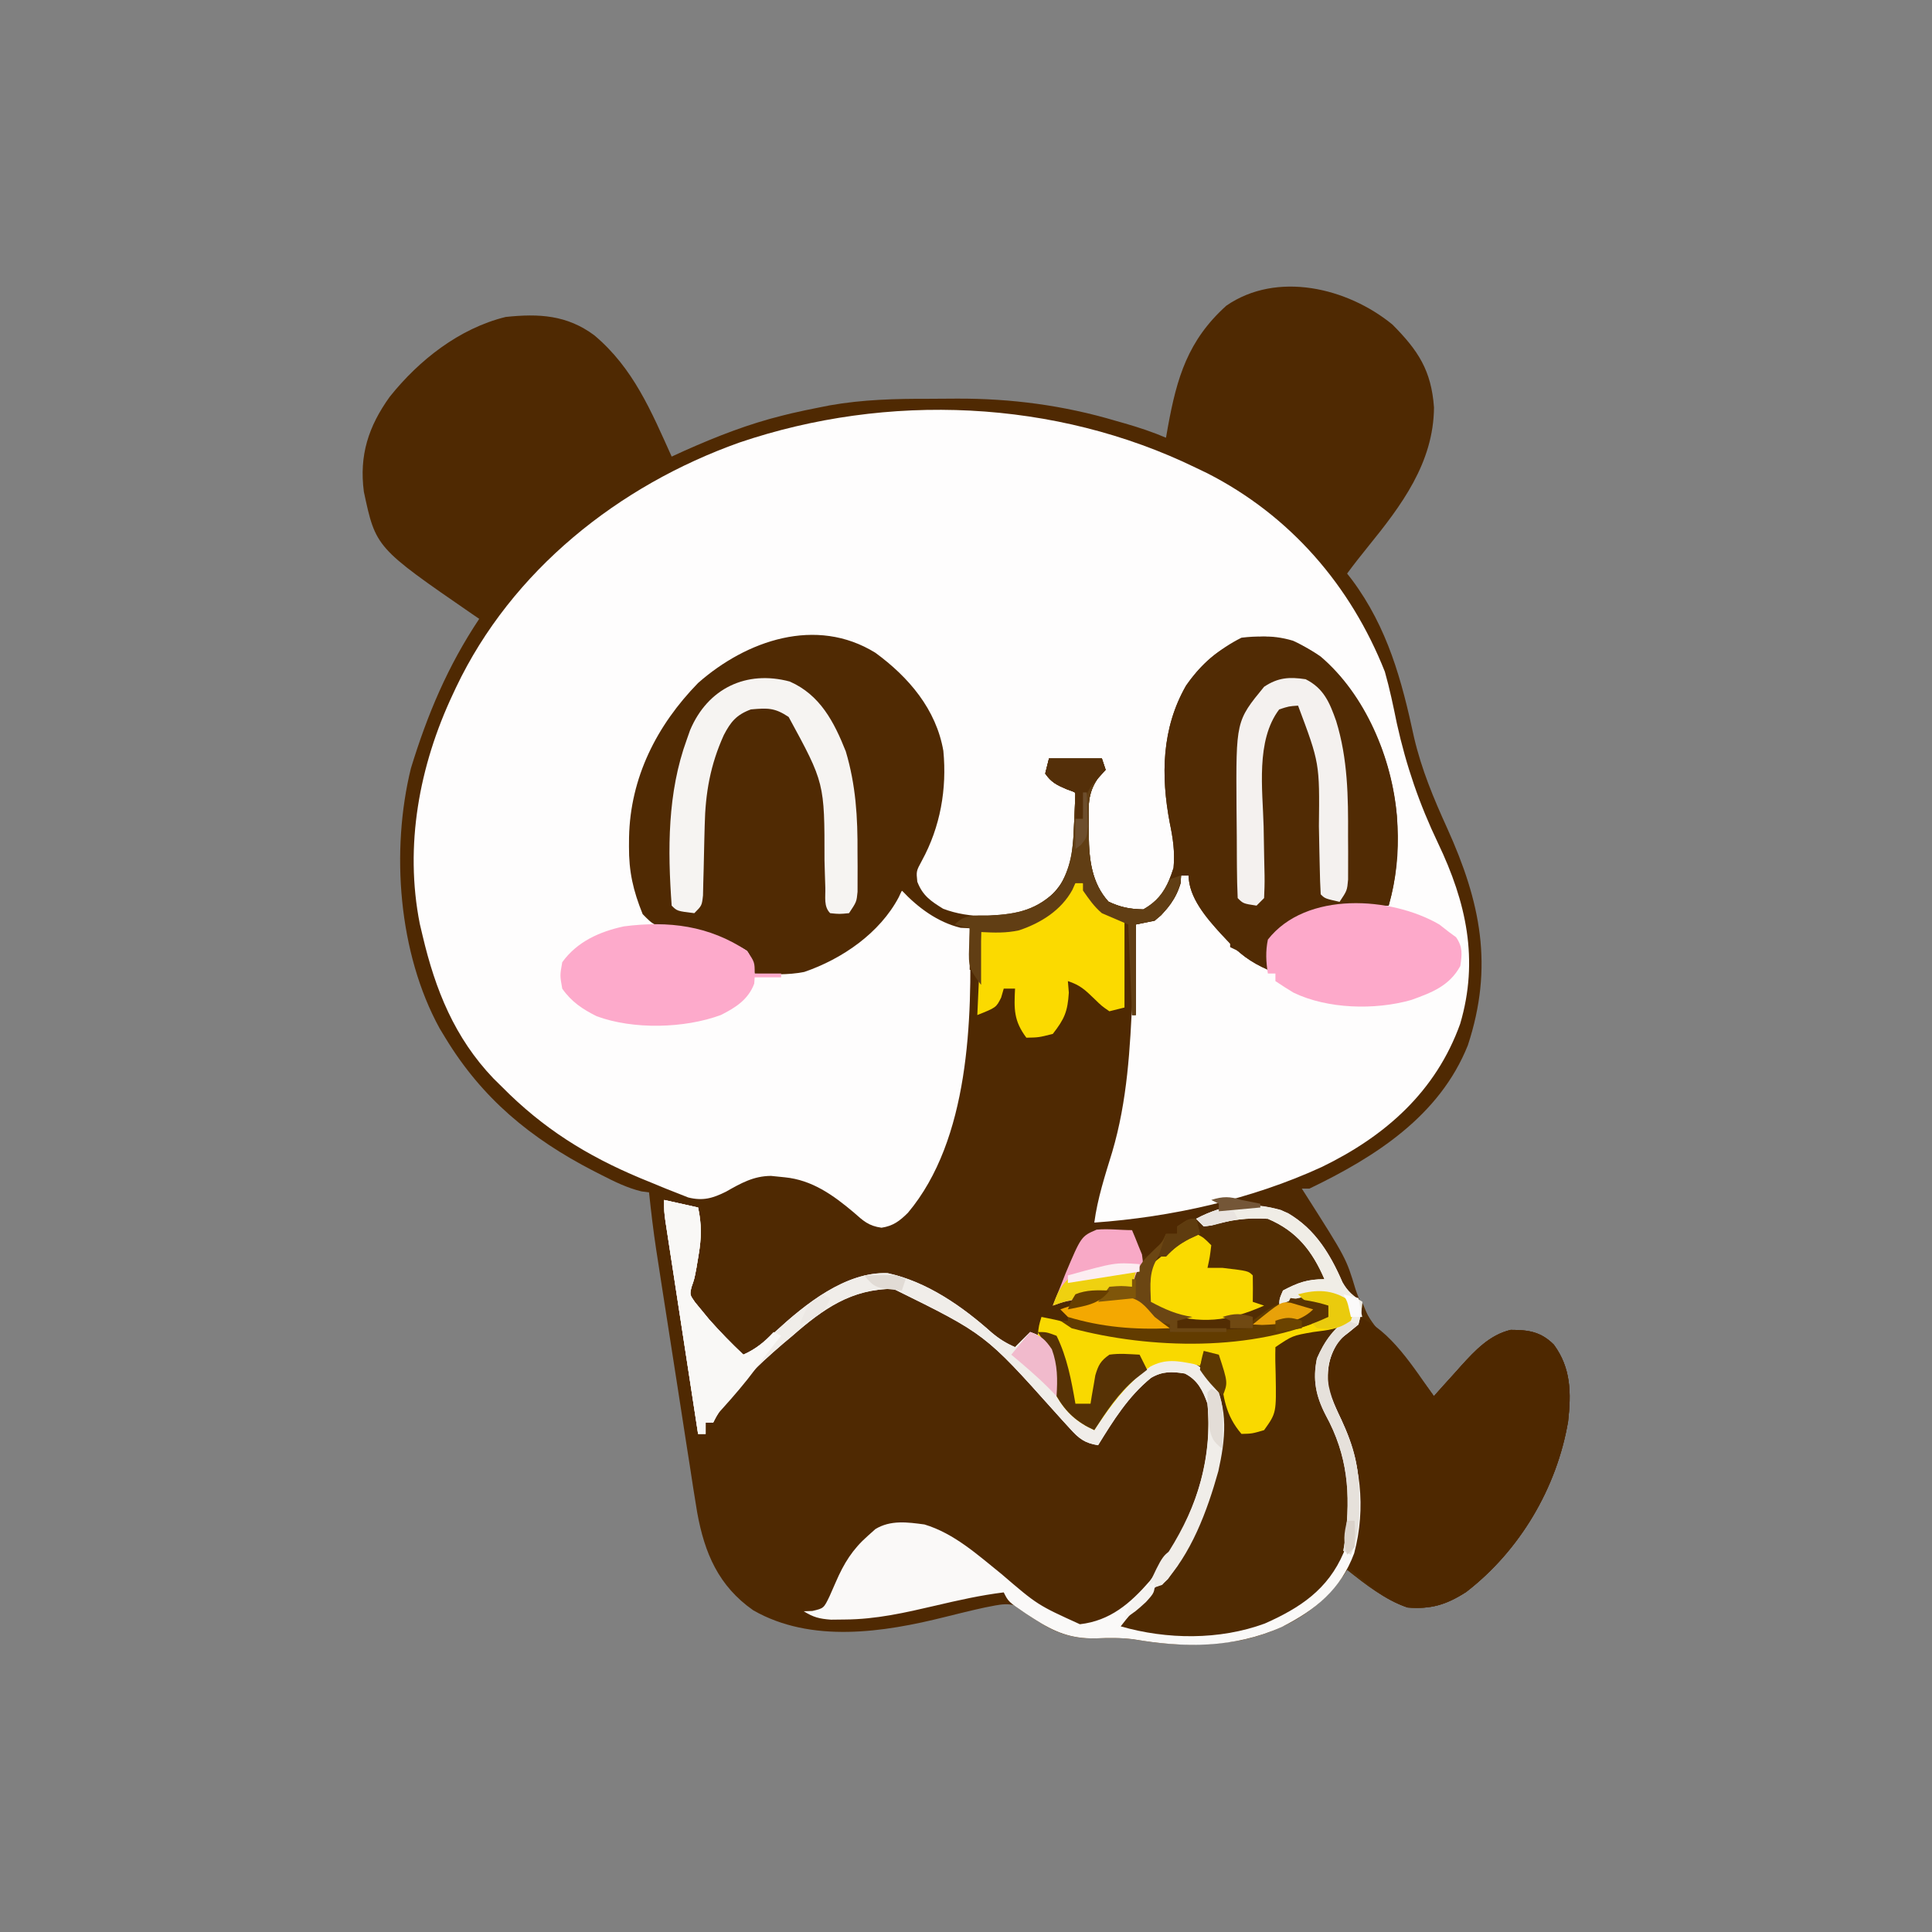 <?xml version="1.0" encoding="UTF-8"?>
<svg version="1.1" xmlns="http://www.w3.org/2000/svg" width="512" height="512">
<rect width="100%" height="100%" fill="#808080" stroke="none"/>
<path d="M0 0 C6.852 6.891 10.314 12.178 11.023 21.973 C10.91 36.689 2.348 48.018 -6.512 58.934 C-8.397 61.257 -10.23 63.59 -12 66 C-11.564 66.559 -11.129 67.119 -10.68 67.695 C-1.246 80.396 2.484 94.302 5.746 109.469 C7.747 117.97 10.892 125.5 14.5 133.438 C23.398 153.103 26.872 170.103 20 191 C12.5 209.761 -4.547 220.601 -22 229 C-22.66 229 -23.32 229 -24 229 C-23.688 229.488 -23.375 229.975 -23.054 230.478 C-12.236 247.474 -12.236 247.474 -9.781 255.641 C-7.866 261.426 -4.887 265.546 -0.688 269.875 C3.564 274.373 7.405 278.947 11 284 C12.195 282.662 12.195 282.662 13.414 281.297 C14.484 280.114 15.554 278.932 16.625 277.75 C17.147 277.163 17.669 276.577 18.207 275.973 C21.957 271.852 25.743 267.787 31.344 266.434 C35.984 266.442 39.305 266.867 42.777 270.34 C47.365 276.57 47.392 283.226 46.562 290.684 C43.571 308.324 33.742 324.945 19.559 335.883 C14.314 339.263 10.209 340.509 4 340 C-2.046 337.884 -7.043 333.955 -12 330 C-12.329 330.508 -12.657 331.016 -12.996 331.539 C-19.541 341.01 -29.028 346.291 -40.207 348.688 C-50.227 350.367 -58.623 350.137 -68.598 348.426 C-72.042 347.995 -75.224 348.037 -78.688 348.188 C-86.354 348.327 -91.977 345.735 -97.625 340.625 C-101.087 338.256 -104.078 339.274 -108 340 C-111.518 340.765 -115.009 341.623 -118.5 342.5 C-134.846 346.604 -153.999 349.54 -169.375 340.75 C-178.572 334.32 -182.293 325.602 -184.242 314.795 C-184.936 310.67 -185.571 306.538 -186.199 302.402 C-186.482 300.6 -186.765 298.797 -187.049 296.995 C-187.791 292.273 -188.518 287.55 -189.243 282.826 C-189.835 278.981 -190.437 275.138 -191.04 271.295 C-191.763 266.686 -192.482 262.075 -193.199 257.465 C-193.334 256.596 -193.47 255.727 -193.609 254.832 C-193.994 252.352 -194.376 249.871 -194.757 247.39 C-194.868 246.672 -194.98 245.953 -195.095 245.213 C-195.867 240.153 -196.459 235.089 -197 230 C-198.002 229.865 -198.002 229.865 -199.023 229.727 C-202.833 228.797 -206.153 227.148 -209.625 225.375 C-210.335 225.013 -211.045 224.651 -211.777 224.278 C-228.403 215.69 -241.269 205.069 -251 189 C-251.49 188.193 -251.98 187.386 -252.484 186.555 C-263.455 166.578 -265.469 139.445 -260.102 117.598 C-255.72 103.288 -250.327 90.491 -242 78 C-242.606 77.588 -243.212 77.175 -243.836 76.75 C-269.408 59.125 -269.408 59.125 -272.57 44.332 C-273.85 34.68 -271.352 26.998 -265.719 19.156 C-257.976 9.442 -247.266 1.013 -235 -2 C-226.131 -2.943 -218.74 -2.516 -211.504 2.852 C-201.162 11.549 -196.426 22.96 -191 35 C-189.86 34.481 -188.721 33.961 -187.547 33.426 C-179.057 29.649 -170.659 26.354 -161.625 24.125 C-160.855 23.935 -160.085 23.744 -159.292 23.548 C-156.869 22.983 -154.442 22.479 -152 22 C-151.064 21.814 -150.128 21.628 -149.164 21.436 C-140.354 19.874 -131.691 19.66 -122.773 19.684 C-120.333 19.687 -117.895 19.664 -115.455 19.639 C-101.026 19.58 -87.04 21.432 -73.188 25.562 C-72.084 25.875 -72.084 25.875 -70.959 26.193 C-67.216 27.27 -63.584 28.472 -60 30 C-59.83 29.033 -59.66 28.066 -59.484 27.07 C-57.108 14.058 -54.203 4.195 -44 -5 C-30.602 -14.215 -11.963 -9.788 0 0 Z " fill="#4F2902" transform="translate(369,86)"/>
<path d="M0 0 C1.475 0.708 1.475 0.708 2.98 1.43 C24.966 12.66 40.965 31.193 50 54 C51.294 58.54 52.241 63.127 53.188 67.75 C55.668 78.961 59.144 89.084 64.093 99.44 C71.572 115.102 74.972 130.323 69.969 147.301 C63.519 165.272 50.164 177.057 33.348 185.236 C14.669 193.839 -6.556 198.551 -27 200 C-26.142 193.573 -24.152 187.496 -22.26 181.314 C-18.211 167.621 -17.51 153.859 -16.875 139.688 C-16.788 137.868 -16.701 136.048 -16.613 134.229 C-16.402 129.819 -16.198 125.41 -16 121 C-15.056 120.554 -14.113 120.108 -13.141 119.648 C-8.057 116.98 -5.831 113.341 -4 108 C-3.34 108 -2.68 108 -2 108 C-1.541 108.892 -1.082 109.784 -0.609 110.703 C0.01 111.886 0.63 113.068 1.25 114.25 C1.853 115.41 2.457 116.57 3.078 117.766 C4.824 120.703 6.567 122.653 9 125 C9 125.66 9 126.32 9 127 C9.557 127.268 10.114 127.536 10.688 127.812 C13.197 129.101 15.593 130.529 18 132 C18 130.969 18 129.938 18 128.875 C18.514 125.395 19.71 123.934 22.438 121.75 C31.473 115.769 40.406 115.588 51 116 C54.225 93.828 50.907 75.076 38.277 56.461 C33.582 50.533 27.694 46.867 20.23 45.488 C12.971 45.031 8.398 47.268 3 52 C-4.968 60.183 -7.3 70.762 -7.238 81.861 C-7.154 86.93 -6.484 91.711 -5.461 96.68 C-4.094 103.561 -5.225 108.25 -9 114 C-11.188 116.625 -11.188 116.625 -14 118 C-18.655 117.925 -22.007 116.917 -25.438 113.75 C-28.968 107.536 -29.365 101.925 -29.375 94.938 C-29.399 94.053 -29.424 93.168 -29.449 92.256 C-29.474 86.793 -28.994 84.05 -25 80 C-25 79.34 -25 78.68 -25 78 C-29.62 78 -34.24 78 -39 78 C-38.67 79.32 -38.34 80.64 -38 82 C-37.002 82.562 -36.005 83.124 -34.977 83.703 C-32 86 -32 86 -31.444 87.873 C-31.262 90.191 -31.28 92.427 -31.375 94.75 C-31.369 95.523 -31.362 96.297 -31.355 97.094 C-31.479 103.769 -33.284 109.252 -38.035 114.059 C-39.039 114.741 -39.039 114.741 -40.062 115.438 C-40.734 115.911 -41.406 116.384 -42.098 116.871 C-48.157 120.467 -57.149 119.98 -64 119 C-68.513 117.122 -71.586 114.414 -75 111 C-74.636 106.476 -73.198 102.618 -71.5 98.438 C-67.163 87.734 -66.282 77.403 -70.738 66.535 C-75.284 57.402 -82.392 50.181 -92.074 46.699 C-102.935 44.104 -113.263 45.698 -123 51 C-135.255 59.085 -144.397 71.911 -148.375 86.125 C-150.215 96.591 -150.854 108.784 -145 118 C-144.67 118.66 -144.34 119.32 -144 120 C-142.073 120.323 -140.131 120.556 -138.188 120.75 C-131.045 121.735 -125.051 124.069 -119 128 C-117 131 -117 131 -117 134 C-103.909 133.717 -93.406 129.123 -84 120 C-81.819 117.439 -79.841 114.814 -78 112 C-75 113 -75 113 -72.938 115.312 C-69.058 118.862 -64.913 120.292 -60 122 C-59.331 146.204 -60.066 177.963 -76.387 197.398 C-78.57 199.566 -80.31 200.896 -83.387 201.359 C-86.825 200.887 -88.23 199.536 -90.812 197.25 C-96.229 192.696 -101.776 188.722 -109 188 C-110.217 187.876 -111.434 187.752 -112.688 187.625 C-117.298 187.651 -120.662 189.572 -124.605 191.809 C-128.132 193.563 -130.742 194.317 -134.625 193.338 C-135.55 192.971 -136.476 192.605 -137.43 192.227 C-138.465 191.819 -139.501 191.411 -140.568 190.99 C-141.659 190.54 -142.75 190.089 -143.875 189.625 C-145.558 188.937 -145.558 188.937 -147.274 188.234 C-161.566 182.25 -173.1 175.029 -184 164 C-184.739 163.272 -185.477 162.543 -186.238 161.793 C-196.549 151.002 -201.631 138.29 -205 124 C-205.246 122.961 -205.492 121.922 -205.746 120.852 C-209.859 100.146 -205.896 78.908 -197 60 C-196.711 59.383 -196.423 58.766 -196.125 58.131 C-181.38 27.157 -153.032 4.65 -121.038 -6.728 C-81.787 -20.024 -37.366 -18.213 0 0 Z " fill="#FEFDFD" transform="translate(317,124)"/>
<path d="M0 0 C4.455 0.99 4.455 0.99 9 2 C9.968 6.512 9.901 10.086 9.125 14.625 C8.942 15.731 8.759 16.837 8.57 17.977 C8 21 8 21 7.242 23.129 C6.794 25.127 6.794 25.127 8.188 27.113 C8.786 27.839 9.384 28.565 10 29.312 C10.641 30.091 11.281 30.87 11.941 31.672 C14.823 34.93 17.84 38.013 21 41 C24.499 39.494 26.822 37.436 29.562 34.812 C37.338 27.691 48.043 18.978 59.223 19.398 C69.629 21.652 78.95 28.151 86.766 35.117 C88.792 36.824 90.585 37.947 93 39 C93.619 38.34 94.237 37.68 94.875 37 C97 35 97 35 99 35 C99.33 33.68 99.66 32.36 100 31 C102.31 31.33 104.62 31.66 107 32 C107 31.34 107 30.68 107 30 C106.34 29.67 105.68 29.34 105 29 C108.96 27.68 112.92 26.36 117 25 C112.031 25.514 107.71 26.234 103 28 C103.271 27.325 103.541 26.649 103.82 25.953 C104.677 23.808 105.501 21.65 106.305 19.484 C107.874 15.617 109.46 12.343 112 9 C116.115 7.51 119.681 7.504 124 8 C124.99 11.465 124.99 11.465 126 15 C127.915 14.878 127.915 14.878 130 14 C131.012 12.341 132.013 10.674 133 9 C133.99 9 134.98 9 136 9 C136 8.34 136 7.68 136 7 C137.437 6.352 138.874 5.707 140.312 5.062 C141.113 4.703 141.914 4.343 142.738 3.973 C149.193 1.197 156.558 0.859 163.387 2.613 C171.683 6.313 176.284 13.745 179.762 21.801 C180.866 24.115 180.866 24.115 183.02 25.48 C185 27 185 27 185.922 29.324 C187.334 32.828 189.662 35.146 192.25 37.812 C196.524 42.332 200.387 46.922 204 52 C204.797 51.108 205.593 50.216 206.414 49.297 C207.484 48.114 208.554 46.932 209.625 45.75 C210.408 44.87 210.408 44.87 211.207 43.973 C214.957 39.852 218.743 35.787 224.344 34.434 C228.984 34.442 232.305 34.867 235.777 38.34 C240.365 44.57 240.392 51.226 239.562 58.684 C236.571 76.324 226.742 92.945 212.559 103.883 C207.314 107.263 203.209 108.509 197 108 C190.954 105.884 185.957 101.955 181 98 C180.507 98.762 180.507 98.762 180.004 99.539 C173.459 109.01 163.972 114.291 152.793 116.688 C142.773 118.367 134.377 118.137 124.402 116.426 C120.958 115.995 117.776 116.037 114.312 116.188 C107.756 116.298 103.452 114.514 98 111 C97.295 110.546 96.59 110.093 95.863 109.625 C91.235 106.471 91.235 106.471 90 104 C83.874 104.75 77.943 106.094 71.938 107.5 C63.859 109.384 56.215 111.142 47.875 111.188 C46.676 111.202 45.477 111.216 44.242 111.23 C41.197 111.014 39.547 110.603 37 109 C37.753 108.974 38.506 108.948 39.281 108.922 C42.302 108.219 42.302 108.219 43.844 105.016 C44.414 103.769 44.966 102.513 45.5 101.25 C47.65 96.292 49.897 92.622 54 89 C54.657 88.412 55.315 87.824 55.992 87.219 C60.015 84.777 64.481 85.389 69 86 C76.891 88.379 83.093 94.06 89.402 99.133 C98.969 107.342 98.969 107.342 110.188 112.438 C118.192 111.519 123.52 106.941 128.688 101 C139.116 87.47 145.604 71.221 144 54 C142.796 50.549 141.394 47.697 138 46 C134.577 45.452 132.101 45.358 129.043 47.141 C123.003 52.049 119.052 58.437 115 65 C111.437 64.429 109.922 63.228 107.531 60.57 C106.884 59.863 106.237 59.155 105.57 58.426 C104.887 57.667 104.204 56.907 103.5 56.125 C85.091 35.539 85.091 35.539 60.797 23.566 C49.658 23.545 42.122 28.88 34 36 C33.175 36.692 32.35 37.384 31.5 38.098 C24.834 43.837 16.986 51.029 13 59 C12.34 59 11.68 59 11 59 C11 59.99 11 60.98 11 62 C10.34 62 9.68 62 9 62 C7.824 54.36 6.65 46.719 5.48 39.078 C4.936 35.529 4.392 31.981 3.845 28.434 C3.318 25.011 2.793 21.587 2.27 18.163 C1.972 16.22 1.672 14.278 1.372 12.335 C1.102 10.564 1.102 10.564 0.826 8.757 C0.666 7.715 0.506 6.674 0.342 5.601 C0 3 0 3 0 0 Z " fill="#522D03" transform="translate(176,318)"/>
<path d="M0 0 C8.819 6.453 16.098 14.967 18 26 C18.968 36.086 17.198 46.163 12.301 55.102 C10.799 57.877 10.799 57.877 11.094 60.668 C12.53 64.365 14.623 65.768 17.934 67.824 C24.977 70.525 33.499 70.215 40.734 68.262 C45.666 66.009 48.638 62.664 51.062 57.922 C52.366 53.859 52.464 49.931 52.625 45.688 C52.664 44.852 52.702 44.016 52.742 43.154 C52.836 41.103 52.919 39.052 53 37 C52.214 36.698 51.427 36.397 50.617 36.086 C48.013 35.005 46.6 34.312 45 32 C45.33 30.68 45.66 29.36 46 28 C50.62 28 55.24 28 60 28 C60.33 28.99 60.66 29.98 61 31 C60.37 31.684 59.739 32.369 59.09 33.074 C56.093 37.269 56.448 40.786 56.562 45.812 C56.555 46.677 56.548 47.541 56.541 48.432 C56.603 54.781 57.317 61.03 61.75 65.938 C64.947 67.447 67.459 67.938 71 68 C75.743 65.413 77.374 62.048 79 57 C79.404 52.798 78.85 49.154 78 45.062 C75.625 32.532 75.848 19.992 82.32 8.695 C86.069 3.268 91.091 -1.045 97 -4 C105.088 -4.983 111.328 -3.712 118 1 C129.859 11.112 136.894 27.863 138.187 43.215 C138.612 51.335 138.284 59.15 136 67 C134.658 67.056 134.658 67.056 133.289 67.113 C123.658 67.637 114.184 68.407 106.273 74.461 C103.878 77.357 104.062 80.341 104 84 C99.38 81.958 96.392 79.731 93 76 C92.504 75.473 92.007 74.946 91.496 74.402 C87.769 70.302 83 64.822 83 59 C82.34 59 81.68 59 81 59 C80.959 59.681 80.918 60.361 80.875 61.062 C79.65 65.177 77.317 68.27 74 71 C71.525 71.495 71.525 71.495 69 72 C69 79.92 69 87.84 69 96 C68.67 96 68.34 96 68 96 C67.67 88.08 67.34 80.16 67 72 C66.67 79.26 66.34 86.52 66 94 C64.68 94.33 63.36 94.66 62 95 C59.965 93.602 59.965 93.602 57.938 91.625 C55.492 89.268 54.267 88.089 51 87 C51.083 88.011 51.165 89.021 51.25 90.062 C50.93 95.097 50.099 97.027 47 101 C43.25 101.938 43.25 101.938 40 102 C36.639 97.519 36.726 94.394 37 89 C36.01 89 35.02 89 34 89 C33.773 89.784 33.546 90.567 33.312 91.375 C32 94 32 94 27 96 C26.67 92.04 26.34 88.08 26 84 C25.67 84 25.34 84 25 84 C25 80.37 25 76.74 25 73 C24.196 72.959 23.391 72.918 22.562 72.875 C16.45 71.374 11.298 67.558 7 63 C6.731 63.581 6.461 64.163 6.184 64.762 C1.146 74.287 -8.814 81.14 -18.875 84.578 C-23.21 85.439 -27.606 85.218 -32 85 C-32.227 84.051 -32.454 83.103 -32.688 82.125 C-33.664 78.887 -33.664 78.887 -36.188 77.812 C-37.116 77.544 -38.044 77.276 -39 77 C-39.99 76.505 -40.98 76.01 -42 75.5 C-45.504 73.93 -48.887 73.609 -52.688 73.188 C-58.648 72.36 -58.648 72.36 -61.688 69.25 C-64.206 63.013 -65.362 58 -65.312 51.312 C-65.307 50.514 -65.301 49.715 -65.295 48.892 C-64.972 33.085 -57.981 19.257 -47 8 C-34.222 -3.264 -15.712 -9.731 0 0 Z " fill="#502A03" transform="translate(232,173)"/>
<path d="M0 0 C11.868 5.354 18.453 16.601 23.332 28.199 C28.325 41.54 29.327 56.468 25.332 70.199 C23.99 70.255 23.99 70.255 22.621 70.312 C12.99 70.836 3.516 71.606 -4.395 77.66 C-6.79 80.556 -6.606 83.541 -6.668 87.199 C-11.288 85.158 -14.276 82.93 -17.668 79.199 C-18.164 78.672 -18.661 78.145 -19.172 77.602 C-22.899 73.501 -27.668 68.022 -27.668 62.199 C-28.328 62.199 -28.988 62.199 -29.668 62.199 C-29.709 62.88 -29.75 63.56 -29.793 64.262 C-31.018 68.376 -33.351 71.469 -36.668 74.199 C-39.143 74.694 -39.143 74.694 -41.668 75.199 C-41.668 83.119 -41.668 91.039 -41.668 99.199 C-41.998 99.199 -42.328 99.199 -42.668 99.199 C-42.998 91.279 -43.328 83.359 -43.668 75.199 C-43.998 82.459 -44.328 89.719 -44.668 97.199 C-46.648 97.694 -46.648 97.694 -48.668 98.199 C-50.703 96.801 -50.703 96.801 -52.73 94.824 C-55.176 92.468 -56.401 91.288 -59.668 90.199 C-59.585 91.21 -59.503 92.22 -59.418 93.262 C-59.738 98.296 -60.569 100.226 -63.668 104.199 C-67.418 105.137 -67.418 105.137 -70.668 105.199 C-74.029 100.718 -73.942 97.594 -73.668 92.199 C-74.658 92.199 -75.648 92.199 -76.668 92.199 C-77.008 93.375 -77.008 93.375 -77.355 94.574 C-78.668 97.199 -78.668 97.199 -83.668 99.199 C-83.998 95.239 -84.328 91.279 -84.668 87.199 C-84.998 87.199 -85.328 87.199 -85.668 87.199 C-85.668 83.569 -85.668 79.939 -85.668 76.199 C-86.988 75.869 -88.308 75.539 -89.668 75.199 C-86.789 72.32 -84.558 72.928 -80.543 72.824 C-72.922 72.473 -67.686 71.297 -62.293 65.762 C-58.754 60.182 -58.288 55.348 -58.043 48.887 C-58.004 48.051 -57.966 47.215 -57.926 46.354 C-57.832 44.302 -57.749 42.251 -57.668 40.199 C-58.454 39.898 -59.241 39.596 -60.051 39.285 C-62.655 38.204 -64.068 37.511 -65.668 35.199 C-65.338 33.879 -65.008 32.559 -64.668 31.199 C-60.048 31.199 -55.428 31.199 -50.668 31.199 C-50.338 32.189 -50.008 33.179 -49.668 34.199 C-50.298 34.884 -50.929 35.568 -51.578 36.273 C-54.574 40.468 -54.22 43.985 -54.105 49.012 C-54.113 49.876 -54.12 50.74 -54.127 51.631 C-54.065 57.981 -53.351 64.229 -48.918 69.137 C-45.721 70.646 -43.209 71.137 -39.668 71.199 C-34.925 68.612 -33.293 65.247 -31.668 60.199 C-31.264 55.997 -31.818 52.353 -32.668 48.262 C-35.043 35.731 -34.82 23.192 -28.348 11.895 C-21.481 1.95 -12.091 -3.629 0 0 Z " fill="#512B04" transform="translate(342.668,169.801)"/>
<path d="M0 0 C8.556 3.43 14.782 13.691 20 21 C20.797 20.108 21.593 19.216 22.414 18.297 C23.484 17.114 24.554 15.932 25.625 14.75 C26.147 14.163 26.669 13.577 27.207 12.973 C30.957 8.852 34.743 4.787 40.344 3.434 C44.984 3.442 48.305 3.867 51.777 7.34 C56.365 13.57 56.392 20.226 55.562 27.684 C52.571 45.324 42.742 61.945 28.559 72.883 C23.314 76.263 19.209 77.509 13 77 C6.586 74.87 1.834 70.576 -3 66 C-2.67 64.886 -2.34 63.773 -2 62.625 C0.541 50.99 0.221 38.777 -5 28 C-9.931 17.689 -9.931 17.689 -9 12 C-6.777 7.344 -3.863 3.434 0 0 Z " fill="#4E2800" transform="translate(360,349)"/>
<path d="M0 0 C4.455 0.99 4.455 0.99 9 2 C9.968 6.512 9.901 10.086 9.125 14.625 C8.942 15.731 8.759 16.837 8.57 17.977 C8 21 8 21 7.242 23.129 C6.794 25.127 6.794 25.127 8.188 27.113 C8.786 27.839 9.384 28.565 10 29.312 C10.641 30.091 11.281 30.87 11.941 31.672 C14.823 34.93 17.84 38.013 21 41 C24.499 39.494 26.822 37.436 29.562 34.812 C37.338 27.691 48.043 18.978 59.223 19.398 C69.629 21.652 78.95 28.151 86.766 35.117 C88.792 36.824 90.585 37.947 93 39 C94.32 37.68 95.64 36.36 97 35 C99.938 36.013 100.955 36.932 102.688 39.562 C103.852 42.613 104.125 44.234 104.25 47.375 C104.633 52.388 106.959 54.979 110.309 58.566 C111.885 60.216 111.885 60.216 114 60 C115.242 58.352 116.418 56.655 117.562 54.938 C122.088 48.591 126.734 42.795 134.688 41.312 C139.337 42.278 142.307 43.82 145.262 47.625 C149.715 55.125 148.702 63.67 146.875 71.875 C143.581 83.596 138.616 93.519 131 103 C129.975 104.319 129.975 104.319 128.93 105.664 C126.851 108.181 124.605 110.046 122 112 C135.791 116.615 150.934 115.033 164 109 C171.087 105.331 175.998 101.049 178.965 93.566 C182.274 83.06 182.262 72.207 178 62 C177.117 60.326 176.221 58.66 175.312 57 C172.703 51.939 171.844 47.624 173 42 C174.985 37.397 177.622 33.594 182 31 C181.805 29.05 181.805 29.05 181 27 C176.682 24.198 172.835 25.062 168 26 C165.085 26.945 165.085 26.945 163 28 C163.062 26.188 163.062 26.188 164 24 C167.969 21.903 170.484 21 175 21 C171.78 13.53 167.661 8.243 160 5 C154.575 4.632 150.105 5.284 144.883 6.758 C144.261 6.838 143.64 6.918 143 7 C142.01 6.01 142.01 6.01 141 5 C147.915 1.14 155.697 0.611 163.371 2.621 C171.685 6.267 176.292 13.763 179.762 21.801 C181.162 24.289 182.627 25.456 185 27 C184.812 29.75 184.812 29.75 184 33 C182.367 34.375 180.698 35.706 179 37 C176.095 41.507 175.598 44.694 176 50 C176.917 52.844 178.146 55.496 179.438 58.188 C184.595 69.248 186.065 81.617 182.875 93.625 C179.301 103.254 172.608 108.652 163.656 113.188 C150.89 118.825 137.847 118.732 124.402 116.426 C120.958 115.995 117.776 116.037 114.312 116.188 C107.756 116.298 103.452 114.514 98 111 C97.295 110.546 96.59 110.093 95.863 109.625 C91.235 106.471 91.235 106.471 90 104 C83.874 104.75 77.943 106.094 71.938 107.5 C63.859 109.384 56.215 111.142 47.875 111.188 C46.676 111.202 45.477 111.216 44.242 111.23 C41.197 111.014 39.547 110.603 37 109 C37.753 108.974 38.506 108.948 39.281 108.922 C42.302 108.219 42.302 108.219 43.844 105.016 C44.414 103.769 44.966 102.513 45.5 101.25 C47.65 96.292 49.897 92.622 54 89 C54.657 88.412 55.315 87.824 55.992 87.219 C60.015 84.777 64.481 85.389 69 86 C76.891 88.379 83.093 94.06 89.402 99.133 C98.969 107.342 98.969 107.342 110.188 112.438 C118.192 111.519 123.52 106.941 128.688 101 C139.116 87.47 145.604 71.221 144 54 C142.796 50.549 141.394 47.697 138 46 C134.577 45.452 132.101 45.358 129.043 47.141 C123.003 52.049 119.052 58.437 115 65 C111.437 64.429 109.922 63.228 107.531 60.57 C106.884 59.863 106.237 59.155 105.57 58.426 C104.887 57.667 104.204 56.907 103.5 56.125 C85.091 35.539 85.091 35.539 60.797 23.566 C49.658 23.545 42.122 28.88 34 36 C33.175 36.692 32.35 37.384 31.5 38.098 C24.834 43.837 16.986 51.029 13 59 C12.34 59 11.68 59 11 59 C11 59.99 11 60.98 11 62 C10.34 62 9.68 62 9 62 C7.824 54.36 6.65 46.719 5.48 39.078 C4.936 35.529 4.392 31.981 3.845 28.434 C3.318 25.011 2.793 21.587 2.27 18.163 C1.972 16.22 1.672 14.278 1.372 12.335 C1.102 10.564 1.102 10.564 0.826 8.757 C0.666 7.715 0.506 6.674 0.342 5.601 C0 3 0 3 0 0 Z " fill="#FAF9F8" transform="translate(176,318)"/>
<path d="M0 0 C-0.361 0.534 -0.722 1.067 -1.094 1.617 C-4.733 7.46 -6.511 12.148 -5 19 C-3.484 22.995 -1.581 26.787 0.371 30.582 C4.701 39.668 4.069 50.97 1.094 60.434 C-3.074 70.214 -10.413 75.08 -19.828 79.254 C-31.849 83.677 -45.762 83.521 -58 80 C-56.034 77.451 -54.093 75.088 -51.75 72.875 C-39.867 60.452 -32.234 44.042 -31.562 26.75 C-31.674 21.998 -32.64 18.759 -35.043 14.691 C-36.264 12.534 -36.694 10.446 -37 8 C-35.68 7.67 -34.36 7.34 -33 7 C-30.271 11.093 -30.231 14.951 -29.66 19.773 C-28.969 23.15 -28.108 25.281 -26 28 C-22.874 28.417 -22.874 28.417 -20 28 C-17.852 21.59 -18.017 16.184 -18.418 9.426 C-18 6 -18 6 -15.738 3.621 C-13.392 2.232 -11.635 1.324 -9 0.75 C-8.361 0.6 -7.721 0.451 -7.062 0.297 C-4.687 -0.045 -2.396 -0.05 0 0 Z " fill="#4F2A02" transform="translate(355,351)"/>
<path d="M0 0 C4.455 0.99 4.455 0.99 9 2 C9.968 6.512 9.901 10.086 9.125 14.625 C8.942 15.731 8.759 16.837 8.57 17.977 C8 21 8 21 7.242 23.129 C6.794 25.127 6.794 25.127 8.188 27.113 C8.786 27.839 9.384 28.565 10 29.312 C10.641 30.091 11.281 30.87 11.941 31.672 C14.823 34.93 17.84 38.013 21 41 C24.499 39.494 26.822 37.436 29.562 34.812 C37.338 27.691 48.043 18.978 59.223 19.398 C69.629 21.652 78.95 28.151 86.766 35.117 C88.792 36.824 90.585 37.947 93 39 C94.32 37.68 95.64 36.36 97 35 C99.938 36.013 100.955 36.932 102.688 39.562 C103.852 42.613 104.125 44.234 104.25 47.375 C104.633 52.388 106.959 54.979 110.309 58.566 C111.885 60.216 111.885 60.216 114 60 C115.242 58.352 116.418 56.655 117.562 54.938 C122.088 48.591 126.734 42.795 134.688 41.312 C139.337 42.278 142.307 43.82 145.262 47.625 C149.715 55.125 148.702 63.67 146.875 71.875 C143.921 82.423 139.691 93.941 132 102 C129.789 102.762 129.789 102.762 128 103 C129.645 99.482 131.706 96.321 133.812 93.062 C141.432 80.955 145.34 68.384 144 54 C142.796 50.549 141.394 47.697 138 46 C134.577 45.452 132.101 45.358 129.043 47.141 C123.003 52.049 119.052 58.437 115 65 C111.437 64.429 109.922 63.228 107.531 60.57 C106.884 59.863 106.237 59.155 105.57 58.426 C104.887 57.667 104.204 56.907 103.5 56.125 C85.091 35.539 85.091 35.539 60.797 23.566 C49.658 23.545 42.122 28.88 34 36 C33.175 36.692 32.35 37.384 31.5 38.098 C24.834 43.837 16.986 51.029 13 59 C12.34 59 11.68 59 11 59 C11 59.99 11 60.98 11 62 C10.34 62 9.68 62 9 62 C7.824 54.36 6.65 46.719 5.48 39.078 C4.936 35.529 4.392 31.981 3.845 28.434 C3.318 25.011 2.793 21.587 2.27 18.163 C1.972 16.22 1.672 14.278 1.372 12.335 C1.102 10.564 1.102 10.564 0.826 8.757 C0.666 7.715 0.506 6.674 0.342 5.601 C0 3 0 3 0 0 Z " fill="#F0EDE9" transform="translate(176,318)"/>
<path d="M0 0 C1.268 0.99 1.268 0.99 2.562 2 C3.491 2.681 3.491 2.681 4.438 3.375 C6.255 6 5.997 7.897 5.562 11 C2.671 16.28 -2.006 18.049 -7.438 20 C-17.054 22.741 -29.636 22.404 -38.625 18.07 C-40.263 17.103 -41.854 16.056 -43.438 15 C-43.438 14.34 -43.438 13.68 -43.438 13 C-44.097 13 -44.758 13 -45.438 13 C-45.938 9.872 -46.079 7.115 -45.438 4 C-35.322 -8.934 -12.733 -7.408 0 0 Z " fill="#FDA9CA" transform="translate(381.438,245)"/>
<path d="M0 0 C2 3 2 3 2 6 C4.31 6 6.62 6 9 6 C9 6.33 9 6.66 9 7 C6.69 7 4.38 7 2 7 C1.959 7.557 1.917 8.114 1.875 8.688 C0.274 12.919 -3.063 15.024 -6.953 16.984 C-16.607 20.562 -30.188 20.891 -39.875 17.312 C-43.625 15.437 -46.567 13.488 -49 10 C-49.625 6.5 -49.625 6.5 -49 3 C-45.073 -2.448 -39.098 -5.12 -32.652 -6.504 C-20.778 -8.029 -10.115 -6.721 0 0 Z " fill="#FDAACB" transform="translate(198,252)"/>
<path d="M0 0 C8.029 3.525 11.741 10.682 14.848 18.504 C17.522 27.474 18.018 35.986 17.957 45.324 C17.969 47.15 17.969 47.15 17.98 49.014 C17.978 50.177 17.975 51.34 17.973 52.539 C17.97 53.591 17.968 54.643 17.966 55.726 C17.707 58.387 17.707 58.387 15.707 61.387 C13.145 61.637 13.145 61.637 10.707 61.387 C8.945 59.625 9.494 57.092 9.426 54.699 C9.37 52.938 9.37 52.938 9.312 51.141 C9.278 49.902 9.243 48.663 9.207 47.387 C9.219 26.874 9.219 26.874 -0.293 9.387 C-4.019 6.903 -5.88 7.006 -10.293 7.387 C-14.138 8.817 -15.645 10.669 -17.48 14.199 C-21.043 22.072 -22.355 29.49 -22.539 38.125 C-22.572 39.357 -22.605 40.588 -22.639 41.857 C-22.7 44.438 -22.758 47.019 -22.811 49.6 C-22.845 50.825 -22.879 52.05 -22.914 53.312 C-22.939 54.431 -22.964 55.549 -22.99 56.7 C-23.293 59.387 -23.293 59.387 -25.293 61.387 C-29.849 60.831 -29.849 60.831 -31.293 59.387 C-32.372 44.571 -32.428 29.455 -27.293 15.387 C-26.86 14.155 -26.86 14.155 -26.418 12.898 C-21.732 1.791 -11.509 -3.078 0 0 Z " fill="#F6F4F2" transform="translate(209.293,180.613)"/>
<path d="M0 0 C0.536 0.474 1.073 0.949 1.625 1.438 C1.312 3.312 1.312 3.312 0.625 5.438 C-2.897 7.786 -5.201 7.89 -9.375 8.438 C-14.866 9.4 -14.866 9.4 -19.375 12.438 C-19.442 14.832 -19.405 17.231 -19.312 19.625 C-19.125 29.887 -19.125 29.887 -22.375 34.438 C-25.562 35.375 -25.562 35.375 -28.375 35.438 C-32.633 30.47 -33.197 25.677 -33.98 19.266 C-34.214 16.494 -34.214 16.494 -35.375 14.438 C-36.365 14.438 -37.355 14.438 -38.375 14.438 C-38.87 15.922 -38.87 15.922 -39.375 17.438 C-39.891 17.273 -40.406 17.108 -40.938 16.938 C-45.211 16.061 -48.545 15.447 -52.547 17.613 C-58.862 22.176 -63.1 27.996 -67.375 34.438 C-71.92 32.372 -74.859 29.776 -77.375 25.438 C-78.121 22.351 -78.551 19.367 -78.855 16.207 C-79.428 13.154 -80.482 11.832 -82.375 9.438 C-82.062 6.688 -82.062 6.688 -81.375 4.438 C-76.725 5.322 -72.18 6.51 -67.605 7.719 C-47.678 12.153 -24.825 10.378 -5.375 4.438 C-5.375 3.447 -5.375 2.458 -5.375 1.438 C-6.324 1.314 -7.272 1.19 -8.25 1.062 C-11.375 0.438 -11.375 0.438 -13.375 -1.562 C-8.434 -2.87 -4.36 -2.869 0 0 Z " fill="#F9D900" transform="translate(357.375,344.562)"/>
<path d="M0 0 C0.66 0 1.32 0 2 0 C2.557 0.907 3.114 1.815 3.688 2.75 C6.202 6.765 6.202 6.765 13 10 C13 17.59 13 25.18 13 33 C11.02 33.495 11.02 33.495 9 34 C6.965 32.602 6.965 32.602 4.938 30.625 C2.492 28.268 1.267 27.089 -2 26 C-1.876 27.516 -1.876 27.516 -1.75 29.062 C-2.07 34.097 -2.901 36.027 -6 40 C-9.75 40.938 -9.75 40.938 -13 41 C-16.361 36.519 -16.274 33.394 -16 28 C-16.99 28 -17.98 28 -19 28 C-19.227 28.784 -19.454 29.567 -19.688 30.375 C-21 33 -21 33 -26 35 C-25.67 27.74 -25.34 20.48 -25 13 C-20.05 12.01 -20.05 12.01 -15 11 C-8.685 8.756 -5.168 6.783 -1.191 1.391 C-0.798 0.932 -0.405 0.473 0 0 Z " fill="#FBDA00" transform="translate(285,234)"/>
<path d="M0 0 C4.812 2.406 6.376 6.198 8.092 11.066 C11.183 21.052 11.311 31.191 11.25 41.562 C11.257 42.928 11.265 44.293 11.273 45.658 C11.271 46.948 11.268 48.238 11.266 49.566 C11.263 50.731 11.261 51.896 11.259 53.096 C11 56 11 56 9 59 C5.125 58.125 5.125 58.125 4 57 C3.865 54.704 3.796 52.405 3.754 50.105 C3.721 48.66 3.688 47.214 3.654 45.768 C3.607 43.495 3.563 41.222 3.523 38.949 C3.717 22.236 3.717 22.236 -2 7 C-4.434 7.165 -4.434 7.165 -7 8 C-13.266 16.293 -11.369 29.296 -11.125 39.062 C-11.07 41.75 -11.02 44.437 -10.983 47.125 C-10.958 48.786 -10.923 50.448 -10.876 52.109 C-10.842 54.073 -10.912 56.038 -11 58 C-11.66 58.66 -12.32 59.32 -13 60 C-16.536 59.464 -16.536 59.464 -18 58 C-18.126 55.244 -18.189 52.515 -18.203 49.758 C-18.209 48.92 -18.215 48.082 -18.22 47.218 C-18.23 45.434 -18.236 43.65 -18.24 41.866 C-18.25 39.171 -18.281 36.476 -18.312 33.781 C-18.453 11.083 -18.453 11.083 -11 2 C-7.285 -0.476 -4.305 -0.642 0 0 Z " fill="#F4F1EF" transform="translate(346,180)"/>
<path d="M0 0 C4.455 0.99 4.455 0.99 9 2 C9.968 6.512 9.901 10.086 9.125 14.625 C8.942 15.731 8.759 16.837 8.57 17.977 C8 21 8 21 7.242 23.129 C6.794 25.127 6.794 25.127 8.188 27.113 C8.786 27.839 9.384 28.565 10 29.312 C10.641 30.091 11.281 30.87 11.941 31.672 C14.823 34.93 17.84 38.013 21 41 C24.328 39.448 26.486 37.694 29 35 C29.66 35.33 30.32 35.66 31 36 C30.464 36.66 29.927 37.32 29.375 38 C27.597 40.246 25.884 42.507 24.188 44.812 C21.448 48.496 18.492 51.929 15.418 55.336 C13.921 56.958 13.921 56.958 13 59 C12.34 59 11.68 59 11 59 C11 59.99 11 60.98 11 62 C10.34 62 9.68 62 9 62 C7.824 54.36 6.65 46.719 5.48 39.078 C4.936 35.529 4.392 31.981 3.845 28.434 C3.318 25.011 2.793 21.587 2.27 18.163 C1.972 16.22 1.672 14.278 1.372 12.335 C1.102 10.564 1.102 10.564 0.826 8.757 C0.666 7.715 0.506 6.674 0.342 5.601 C0 3 0 3 0 0 Z " fill="#F9F8F6" transform="translate(176,318)"/>
<path d="M0 0 C4.62 0 9.24 0 14 0 C14.495 1.485 14.495 1.485 15 3 C14.37 3.684 13.739 4.369 13.09 5.074 C10.093 9.269 10.448 12.786 10.562 17.812 C10.555 18.677 10.548 19.541 10.541 20.432 C10.603 26.781 11.317 33.03 15.75 37.938 C18.947 39.447 21.459 39.938 25 40 C28.655 37.807 30.19 35.75 32 32 C32.99 31.67 33.98 31.34 35 31 C34.721 35.604 32.586 38.132 29.766 41.547 C28 43 28 43 23 44 C23 51.92 23 59.84 23 68 C22.67 68 22.34 68 22 68 C21.67 60.08 21.34 52.16 21 44 C17.535 42.515 17.535 42.515 14 41 C11.853 39.145 10.656 37.359 9 35 C9 34.34 9 33.68 9 33 C8.34 33 7.68 33 7 33 C6.734 33.597 6.469 34.194 6.195 34.809 C3.228 40.249 -2.171 43.614 -7.934 45.543 C-11.348 46.298 -14.515 46.187 -18 46 C-18 50.62 -18 55.24 -18 60 C-21.154 55.795 -21.362 55.149 -21.188 50.25 C-21.16 49.265 -21.133 48.28 -21.105 47.266 C-21.071 46.518 -21.036 45.77 -21 45 C-22.32 44.67 -23.64 44.34 -25 44 C-22.121 41.121 -19.891 41.729 -15.875 41.625 C-8.254 41.274 -3.018 40.097 2.375 34.562 C5.914 28.983 6.38 24.149 6.625 17.688 C6.664 16.852 6.702 16.016 6.742 15.154 C6.836 13.103 6.919 11.052 7 9 C6.214 8.698 5.427 8.397 4.617 8.086 C2.013 7.005 0.6 6.312 -1 4 C-0.67 2.68 -0.34 1.36 0 0 Z " fill="#613E14" transform="translate(278,201)"/>
<path d="M0 0 C1.75 0.938 1.75 0.938 3.75 2.938 C3.375 6.062 3.375 6.062 2.75 8.938 C4.07 8.938 5.39 8.938 6.75 8.938 C13.558 9.745 13.558 9.745 14.75 10.938 C14.791 13.27 14.792 15.605 14.75 17.938 C15.74 18.267 16.73 18.598 17.75 18.938 C8.115 23.199 1.062 23.919 -9.148 20.789 C-11.25 19.938 -11.25 19.938 -13.25 17.938 C-14.052 10.951 -14.052 10.951 -11.125 7.25 C-10.176 6.487 -9.227 5.724 -8.25 4.938 C-7.746 4.459 -7.242 3.981 -6.723 3.488 C-2.881 -0.08 -2.881 -0.08 0 0 Z " fill="#FADA00" transform="translate(317.25,327.062)"/>
<path d="M0 0 C3.924 0.523 5.21 2.499 7.812 5.375 C9.979 6.67 9.979 6.67 11.812 7.375 C11.812 8.035 11.812 8.695 11.812 9.375 C19.073 9.045 26.332 8.715 33.812 8.375 C33.812 7.715 33.812 7.055 33.812 6.375 C38.178 2.905 42.106 0.348 47.75 0.438 C49.779 1.059 51.8 1.704 53.812 2.375 C53.812 3.365 53.812 4.355 53.812 5.375 C34.19 14.678 6.437 13.919 -14.188 8.375 C-15.178 7.715 -16.168 7.055 -17.188 6.375 C-16.527 6.375 -15.867 6.375 -15.188 6.375 C-15.188 5.715 -15.188 5.055 -15.188 4.375 C-15.848 4.045 -16.508 3.715 -17.188 3.375 C-11.446 1.222 -6.02 0.708 0 0 Z " fill="#623C00" transform="translate(298.188,343.625)"/>
<path d="M0 0 C7.122 4.288 11.162 10.831 14.387 18.301 C15.787 20.789 17.252 21.956 19.625 23.5 C19.438 26.25 19.438 26.25 18.625 29.5 C16.992 30.875 15.323 32.206 13.625 33.5 C10.72 38.007 10.223 41.194 10.625 46.5 C11.542 49.344 12.771 51.996 14.062 54.688 C17.487 62.032 18.806 67.345 18.812 75.375 C18.825 76.165 18.837 76.955 18.85 77.77 C18.861 82.417 18.404 86.127 16.625 90.5 C15.635 90.005 15.635 90.005 14.625 89.5 C14.873 87.922 14.873 87.922 15.125 86.312 C16.578 74.239 15.808 64.224 9.938 53.5 C7.328 48.439 6.469 44.124 7.625 38.5 C9.61 33.897 12.247 30.094 16.625 27.5 C16.43 25.55 16.43 25.55 15.625 23.5 C11.307 20.698 7.46 21.562 2.625 22.5 C-0.29 23.445 -0.29 23.445 -2.375 24.5 C-2.312 22.688 -2.312 22.688 -1.375 20.5 C2.594 18.403 5.109 17.5 9.625 17.5 C6.405 10.03 2.286 4.743 -5.375 1.5 C-10.8 1.132 -15.27 1.784 -20.492 3.258 C-21.114 3.338 -21.735 3.418 -22.375 3.5 C-23.035 2.84 -23.695 2.18 -24.375 1.5 C-17.08 -2.572 -7.778 -3.411 0 0 Z " fill="#F0EDE6" transform="translate(341.375,321.5)"/>
<path d="M0 0 C0.591 1.363 1.146 2.741 1.688 4.125 C2.001 4.891 2.314 5.656 2.637 6.445 C3 9 3 9 2.145 12.16 C-0.951 16.259 -4.099 16.499 -9 17.312 C-10.625 17.62 -12.25 17.929 -13.875 18.238 C-14.594 18.362 -15.314 18.487 -16.055 18.615 C-18.203 18.998 -18.203 18.998 -21 20 C-20.338 18.332 -19.67 16.665 -19 15 C-18.546 13.84 -18.093 12.68 -17.625 11.484 C-13.466 1.636 -13.466 1.636 -9.387 -0.133 C-6.185 -0.42 -3.184 0 0 0 Z " fill="#F8A9C6" transform="translate(300,326)"/>
<path d="M0 0 C2.312 0 2.312 0 5 1 C7.809 6.723 8.911 12.748 10 19 C11.32 19 12.64 19 14 19 C14.11 18.313 14.219 17.626 14.332 16.918 C14.57 15.566 14.57 15.566 14.812 14.188 C15.039 12.848 15.039 12.848 15.27 11.48 C16.074 8.748 16.68 7.633 19 6 C21.725 5.609 24.231 5.864 27 6 C27.66 7.32 28.32 8.64 29 10 C27.989 10.784 26.979 11.568 25.938 12.375 C21.368 16.254 18.247 21.007 15 26 C10.454 23.934 7.52 21.337 5 17 C4.253 13.946 3.824 10.995 3.52 7.867 C2.942 4.682 1.807 2.659 0 0 Z " fill="#573205" transform="translate(275,353)"/>
<path d="M0 0 C0.33 1.32 0.66 2.64 1 4 C0.072 4.433 -0.856 4.866 -1.812 5.312 C-4.517 6.745 -5.954 7.852 -8 10 C-8.66 10 -9.32 10 -10 10 C-12.6 13.9 -12.151 17.474 -12 22 C-8.332 23.962 -5.128 25.393 -1 26 C-2.32 26.33 -3.64 26.66 -5 27 C-5 27.66 -5 28.32 -5 29 C-0.71 29 3.58 29 8 29 C8 29.33 8 29.66 8 30 C3.05 30 -1.9 30 -7 30 C-7 29.34 -7 28.68 -7 28 C-7.928 27.753 -8.856 27.505 -9.812 27.25 C-13 26 -13 26 -14.375 23.938 C-15.853 21.745 -15.853 21.745 -18.48 21.609 C-19.374 21.656 -20.267 21.702 -21.188 21.75 C-22.539 21.804 -22.539 21.804 -23.918 21.859 C-24.605 21.906 -25.292 21.952 -26 22 C-24.699 20.016 -24.699 20.016 -23 18 C-19.812 17.75 -19.812 17.75 -17 18 C-16.711 17.051 -16.422 16.102 -16.125 15.125 C-14.889 11.693 -13.51 10.495 -10.938 8 C-8.948 6.147 -8.948 6.147 -8 4 C-7.01 4 -6.02 4 -5 4 C-5 3.34 -5 2.68 -5 2 C-2 0 -2 0 0 0 Z " fill="#6B4613" transform="translate(317,323)"/>
<path d="M0 0 C0.99 0.33 1.98 0.66 3 1 C1.855 1.804 1.855 1.804 0.688 2.625 C-3.177 6.04 -4.821 9.031 -5.289 14.188 C-4.94 18.795 -3.54 22.067 -1.562 26.188 C1.862 33.532 3.181 38.845 3.188 46.875 C3.2 47.665 3.212 48.455 3.225 49.27 C3.236 53.917 2.779 57.627 1 62 C0.34 61.67 -0.32 61.34 -1 61 C-0.835 59.948 -0.67 58.896 -0.5 57.812 C0.953 45.739 0.183 35.724 -5.688 25 C-8.295 19.943 -9.163 15.62 -8 10 C-6.064 5.599 -4.012 2.675 0 0 Z " fill="#E6E1DB" transform="translate(357,350)"/>
<path d="M0 0 C3.944 0.526 5.227 2.45 7.812 5.375 C9.129 6.397 10.46 7.402 11.812 8.375 C2.506 8.792 -6.232 8.098 -15.188 5.375 C-15.848 4.715 -16.508 4.055 -17.188 3.375 C-11.446 1.222 -6.02 0.708 0 0 Z " fill="#F4A801" transform="translate(298.188,343.625)"/>
<path d="M0 0 C4.62 0 9.24 0 14 0 C14.33 0.99 14.66 1.98 15 3 C13.751 4.446 12.499 5.889 11.215 7.305 C9.286 9.997 9.194 12.77 9 16 C8.34 16 7.68 16 7 16 C7 13.69 7 11.38 7 9 C6.237 8.732 5.474 8.464 4.688 8.188 C2.088 7.039 0.611 6.327 -1 4 C-0.67 2.68 -0.34 1.36 0 0 Z " fill="#542F09" transform="translate(278,201)"/>
<path d="M0 0 C2.936 1.012 3.975 1.964 5.75 4.562 C7.309 8.85 7.27 12.494 7 17 C6.319 16.299 5.639 15.598 4.938 14.875 C1.792 11.721 -1.589 8.861 -5 6 C-3.35 4.02 -1.7 2.04 0 0 Z " fill="#F1BACC" transform="translate(273,353)"/>
<path d="M0 0 C-0.33 1.32 -0.66 2.64 -1 4 C-2.265 4.277 -3.529 4.554 -4.832 4.84 C-6.492 5.206 -8.152 5.572 -9.812 5.938 C-11.063 6.211 -11.063 6.211 -12.338 6.49 C-13.14 6.667 -13.943 6.845 -14.77 7.027 C-15.877 7.271 -15.877 7.271 -17.007 7.519 C-19.188 8.016 -19.188 8.016 -22 9 C-20.926 6.085 -20.222 4.222 -18 2 C-15.137 1.367 -15.137 1.367 -11.688 0.875 C-9.992 0.624 -9.992 0.624 -8.262 0.367 C-5.466 0.052 -2.808 -0.074 0 0 Z " fill="#EFD110" transform="translate(301,337)"/>
<path d="M0 0 C0.536 0.474 1.073 0.949 1.625 1.438 C1.312 3.312 1.312 3.312 0.625 5.438 C-2.827 7.739 -4.322 7.782 -8.375 7.438 C-9.035 6.777 -9.695 6.117 -10.375 5.438 C-8.725 5.107 -7.075 4.777 -5.375 4.438 C-5.375 3.447 -5.375 2.458 -5.375 1.438 C-6.324 1.314 -7.272 1.19 -8.25 1.062 C-11.375 0.438 -11.375 0.438 -13.375 -1.562 C-8.434 -2.87 -4.36 -2.869 0 0 Z " fill="#EACB0D" transform="translate(357.375,344.562)"/>
<path d="M0 0 C3.469 0.458 6.674 0.891 10 2 C10 2.99 10 3.98 10 5 C5.256 7.227 1.277 8.461 -4 9 C-4 8.01 -4 7.02 -4 6 C-1.36 5.34 1.28 4.68 4 4 C4 3.67 4 3.34 4 3 C2.35 2.67 0.7 2.34 -1 2 C-0.67 1.34 -0.34 0.68 0 0 Z " fill="#593302" transform="translate(342,344)"/>
<path d="M0 0 C1.98 0.495 1.98 0.495 4 1 C6.429 8.429 6.429 8.429 5 12 C2.665 9.743 0.813 7.719 -1 5 C-0.625 2.312 -0.625 2.312 0 0 Z " fill="#5D3802" transform="translate(319,358)"/>
<path d="M0 0 C1.986 0.586 3.971 1.172 5.957 1.758 C2.399 5.316 -2.69 5.709 -7.543 5.883 C-8.368 5.842 -9.193 5.8 -10.043 5.758 C-2.566 -0.304 -2.566 -0.304 0 0 Z " fill="#E8A109" transform="translate(342.043,345.242)"/>
<path d="M0 0 C0 0.66 0 1.32 0 2 C-6.27 2.99 -12.54 3.98 -19 5 C-19 4.34 -19 3.68 -19 3 C-6.515 -0.444 -6.515 -0.444 0 0 Z " fill="#FCEDF1" transform="translate(302,335)"/>
<path d="M0 0 C0.33 1.32 0.66 2.64 1 4 C0.072 4.433 -0.856 4.866 -1.812 5.312 C-4.517 6.745 -5.954 7.852 -8 10 C-8.66 10 -9.32 10 -10 10 C-9.34 8.02 -8.68 6.04 -8 4 C-7.01 4 -6.02 4 -5 4 C-5 3.34 -5 2.68 -5 2 C-2 0 -2 0 0 0 Z " fill="#5F3C0F" transform="translate(317,323)"/>
<path d="M0 0 C0.66 0.33 1.32 0.66 2 1 C3.095 4.285 3.1 6.737 3.062 10.188 C3.053 11.274 3.044 12.361 3.035 13.48 C3.024 14.312 3.012 15.143 3 16 C0.583 14.142 0.032 13.169 -0.547 10.117 C-0.614 9.047 -0.681 7.977 -0.75 6.875 C-0.827 5.8 -0.905 4.725 -0.984 3.617 C-0.99 2.754 -0.995 1.89 -1 1 C-0.67 0.67 -0.34 0.34 0 0 Z " fill="#E3DDD7" transform="translate(321,368)"/>
<path d="M0 0 C1 3 1 3 0.145 4.789 C-0.515 5.698 -0.515 5.698 -1.188 6.625 C-1.614 7.236 -2.041 7.847 -2.48 8.477 C-4.267 10.268 -5.535 10.609 -8 11 C-3.8 1.9 -3.8 1.9 0 0 Z " fill="#F0EDE9" transform="translate(312,410)"/>
<path d="M0 0 C0.33 0 0.66 0 1 0 C1 1.65 1 3.3 1 5 C-2.3 5.33 -5.6 5.66 -9 6 C-8.01 4.68 -7.02 3.36 -6 2 C-2.812 1.75 -2.812 1.75 0 2 C0 1.34 0 0.68 0 0 Z " fill="#7F560A" transform="translate(300,339)"/>
<path d="M0 0 C0.33 0 0.66 0 1 0 C1.081 1.937 1.139 3.875 1.188 5.812 C1.24 7.431 1.24 7.431 1.293 9.082 C1 12 1 12 -0.512 13.887 C-1.003 14.254 -1.494 14.621 -2 15 C-2 12.36 -2 9.72 -2 7 C-1.34 7 -0.68 7 0 7 C0 4.69 0 2.38 0 0 Z " fill="#6D4E2D" transform="translate(287,210)"/>
<path d="M0 0 C0.33 0.66 0.66 1.32 1 2 C-0.455 2.389 -1.914 2.761 -3.375 3.125 C-4.187 3.334 -4.999 3.543 -5.836 3.758 C-6.55 3.838 -7.264 3.918 -8 4 C-8.66 3.34 -9.32 2.68 -10 2 C-3.375 -1.125 -3.375 -1.125 0 0 Z " fill="#E9E4E0" transform="translate(327,321)"/>
<path d="M0 0 C-2.771 3.81 -6.629 4.068 -11 5 C-10.25 3.062 -10.25 3.062 -9 1 C-6.055 -0.219 -3.155 -0.088 0 0 Z " fill="#673F00" transform="translate(294,342)"/>
<path d="M0 0 C0 0.99 0 1.98 0 3 C-1.98 3 -3.96 3 -6 3 C-6 2.34 -6 1.68 -6 1 C-6.66 0.67 -7.32 0.34 -8 0 C-4.947 -0.981 -3.053 -0.981 0 0 Z " fill="#704912" transform="translate(332,349)"/>
<path d="M0 0 C1.665 0.341 3.332 0.676 5 1 C5 1.33 5 1.66 5 2 C1.37 2.33 -2.26 2.66 -6 3 C-6 2.34 -6 1.68 -6 1 C-6.66 0.67 -7.32 0.34 -8 0 C-4.894 -0.998 -3.1 -0.939 0 0 Z " fill="#745637" transform="translate(329,318)"/>
<path d="M0 0 C0 3 0 3 -2.312 5.562 C-5 8 -5 8 -8 10 C-6.568 4.989 -4.016 3.055 0 0 Z " fill="#F5F3F1" transform="translate(306,419)"/>
<path d="M0 0 C0.66 0.33 1.32 0.66 2 1 C0.536 5.392 -1.978 5.879 -6 8 C-4.731 4.086 -3.488 2.209 0 0 Z " fill="#ECE8E4" transform="translate(218,343)"/>
<path d="M0 0 C1.458 -0.027 2.917 -0.046 4.375 -0.062 C5.187 -0.074 5.999 -0.086 6.836 -0.098 C9 0 9 0 11 1 C10.67 1.99 10.34 2.98 10 4 C2.902 3.33 2.902 3.33 0 0 Z " fill="#E1DBD5" transform="translate(229,338)"/>
<path d="M0 0 C0.66 0 1.32 0 2 0 C2.125 3.375 2.125 3.375 2 7 C1.34 7.66 0.68 8.32 0 9 C-1.108 5.675 -0.845 3.378 0 0 Z " fill="#DAD2CA" transform="translate(357,403)"/>
<path d="M0 0 C0 0.66 0 1.32 0 2 C-2.31 2.33 -4.62 2.66 -7 3 C-7 2.01 -7 1.02 -7 0 C-3.867 -1.044 -3.01 -0.934 0 0 Z " fill="#6B4300" transform="translate(345,350)"/>
<path d="M0 0 C1.32 0.33 2.64 0.66 4 1 C4.33 2.65 4.66 4.3 5 6 C4.01 6 3.02 6 2 6 C1.856 5.381 1.711 4.763 1.562 4.125 C1.068 1.967 1.068 1.967 0 0 Z " fill="#FBFAFA" transform="translate(356,343)"/>
</svg>
